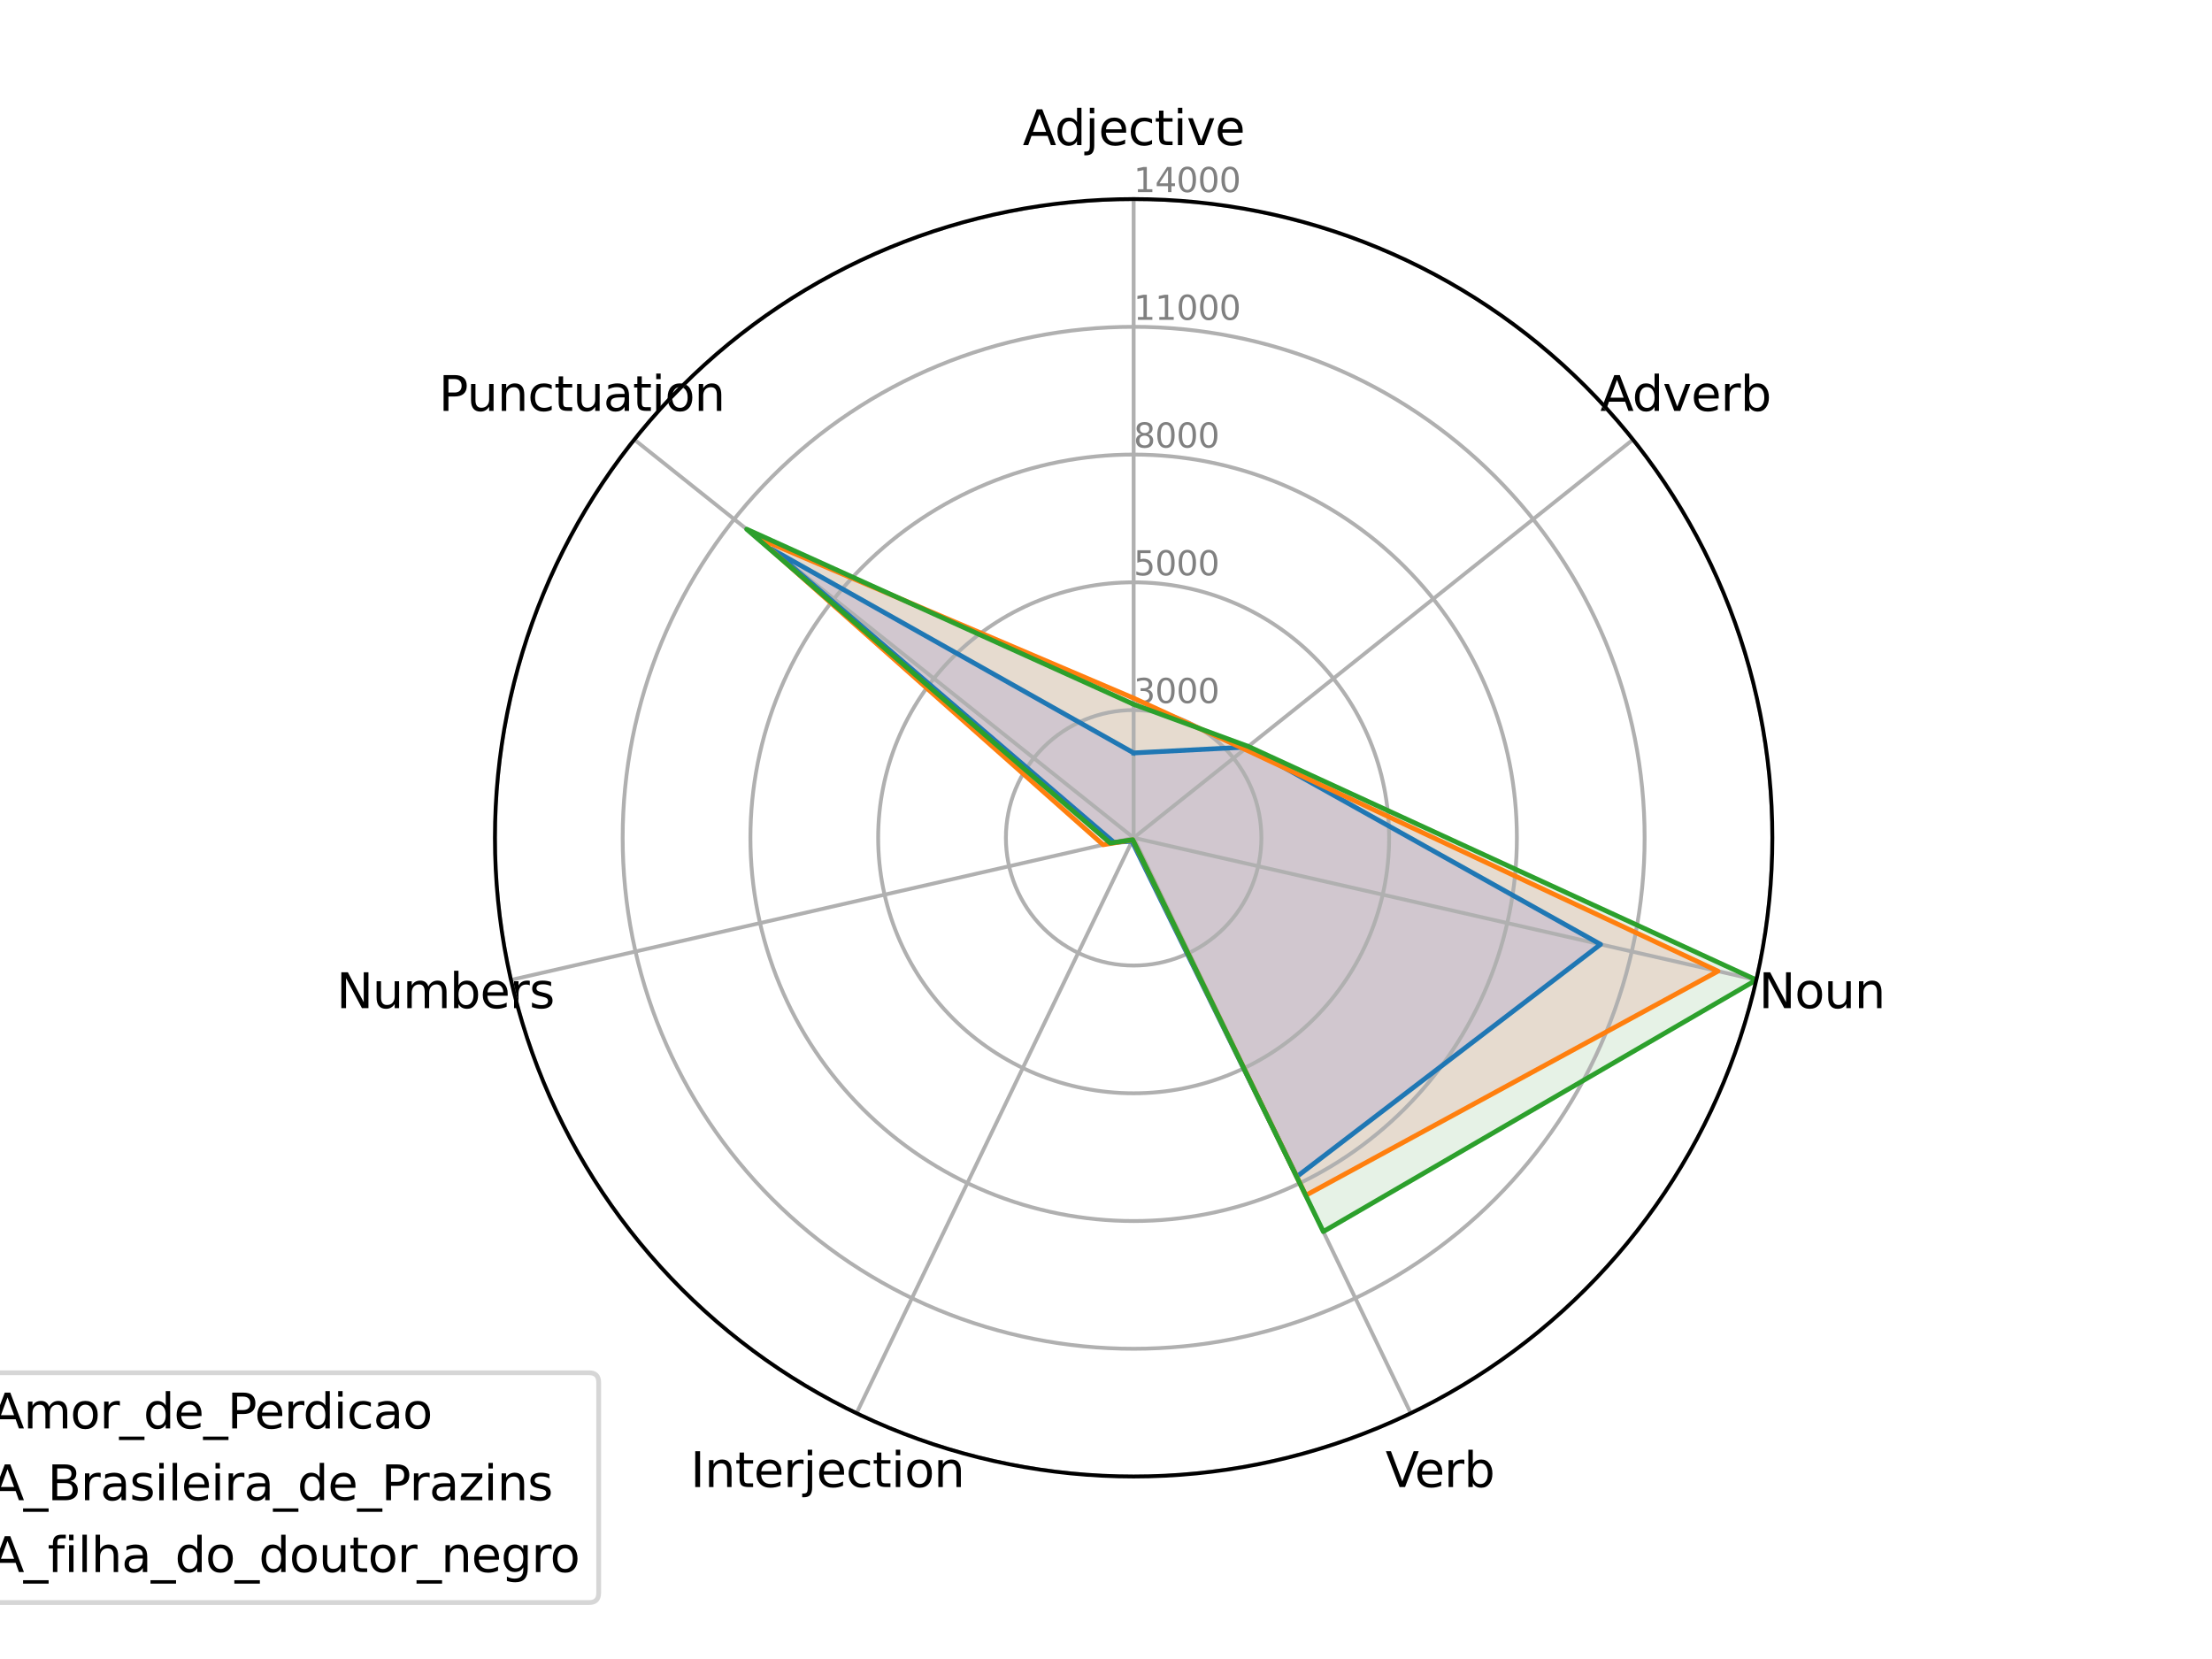<?xml version="1.0" encoding="utf-8" standalone="no"?>
<!DOCTYPE svg PUBLIC "-//W3C//DTD SVG 1.1//EN"
  "http://www.w3.org/Graphics/SVG/1.1/DTD/svg11.dtd">
<svg xmlns:xlink="http://www.w3.org/1999/xlink" width="460.8pt" height="345.6pt" viewBox="0 0 460.8 345.6" xmlns="http://www.w3.org/2000/svg" version="1.1">
 <defs>
  <style type="text/css">*{stroke-linejoin: round; stroke-linecap: butt}</style>
 </defs>
 <g id="figure_1">
  <g id="patch_1">
   <path d="M 0 345.6 
L 460.8 345.6 
L 460.8 0 
L 0 0 
z
" style="fill: #ffffff"/>
  </g>
  <g id="axes_1">
   <g id="patch_2">
    <path d="M 369.216 174.528 
C 369.216 157.055 365.774 139.752 359.088 123.61 
C 352.401 107.467 342.6 92.798 330.245 80.443 
C 317.89 68.088 303.221 58.287 287.078 51.6 
C 270.936 44.914 253.633 41.472 236.16 41.472 
C 218.687 41.472 201.384 44.914 185.242 51.6 
C 169.099 58.287 154.43 68.088 142.075 80.443 
C 129.72 92.798 119.919 107.467 113.232 123.61 
C 106.546 139.752 103.104 157.055 103.104 174.528 
C 103.104 192.001 106.546 209.304 113.232 225.446 
C 119.919 241.589 129.72 256.258 142.075 268.613 
C 154.43 280.968 169.099 290.769 185.242 297.456 
C 201.384 304.142 218.687 307.584 236.16 307.584 
C 253.633 307.584 270.936 304.142 287.078 297.456 
C 303.221 290.769 317.89 280.968 330.245 268.613 
C 342.6 256.258 352.401 241.589 359.088 225.446 
C 365.774 209.304 369.216 192.001 369.216 174.528 
M 236.16 174.528 
C 236.16 174.528 236.16 174.528 236.16 174.528 
C 236.16 174.528 236.16 174.528 236.16 174.528 
C 236.16 174.528 236.16 174.528 236.16 174.528 
C 236.16 174.528 236.16 174.528 236.16 174.528 
C 236.16 174.528 236.16 174.528 236.16 174.528 
C 236.16 174.528 236.16 174.528 236.16 174.528 
C 236.16 174.528 236.16 174.528 236.16 174.528 
C 236.16 174.528 236.16 174.528 236.16 174.528 
C 236.16 174.528 236.16 174.528 236.16 174.528 
C 236.16 174.528 236.16 174.528 236.16 174.528 
C 236.16 174.528 236.16 174.528 236.16 174.528 
C 236.16 174.528 236.16 174.528 236.16 174.528 
C 236.16 174.528 236.16 174.528 236.16 174.528 
C 236.16 174.528 236.16 174.528 236.16 174.528 
C 236.16 174.528 236.16 174.528 236.16 174.528 
C 236.16 174.528 236.16 174.528 236.16 174.528 
M 369.216 174.528 
z
" style="fill: #ffffff"/>
   </g>
   <g id="patch_3">
    <path d="M 236.16 156.849 
L 259.871 155.619 
L 333.422 196.727 
L 270.152 245.113 
L 235.811 175.253 
L 232.04 175.468 
L 160.769 114.406 
z
" clip-path="url(#pc5dff34753)" style="fill: #0000ff; opacity: 0.1"/>
   </g>
   <g id="patch_4">
    <path d="M 236.16 145.441 
L 259.295 156.079 
L 357.886 202.311 
L 272.027 249.007 
L 235.954 174.956 
L 229.801 175.979 
L 157.806 112.043 
z
" clip-path="url(#pc5dff34753)" style="fill: #ff0000; opacity: 0.1"/>
   </g>
   <g id="patch_5">
    <path d="M 236.16 146.721 
L 260.03 155.492 
L 365.88 204.136 
L 275.665 256.561 
L 235.967 174.93 
L 231.294 175.639 
L 155.548 110.242 
z
" clip-path="url(#pc5dff34753)" style="fill: #008000; opacity: 0.1"/>
   </g>
   <g id="matplotlib.axis_1">
    <g id="xtick_1">
     <g id="line2d_1">
      <path d="M 236.16 174.528 
L 236.16 41.472 
" clip-path="url(#pc5dff34753)" style="fill: none; stroke: #b0b0b0; stroke-width: 0.8; stroke-linecap: square"/>
     </g>
     <g id="text_1">
      <!-- Adjective -->
      <g transform="translate(213.053 30.231) scale(0.1 -0.1)">
       <defs>
        <path id="DejaVuSans-41" d="M 2188 4044 
L 1331 1722 
L 3047 1722 
L 2188 4044 
z
M 1831 4666 
L 2547 4666 
L 4325 0 
L 3669 0 
L 3244 1197 
L 1141 1197 
L 716 0 
L 50 0 
L 1831 4666 
z
" transform="scale(0.016)"/>
        <path id="DejaVuSans-64" d="M 2906 2969 
L 2906 4863 
L 3481 4863 
L 3481 0 
L 2906 0 
L 2906 525 
Q 2725 213 2448 61 
Q 2172 -91 1784 -91 
Q 1150 -91 751 415 
Q 353 922 353 1747 
Q 353 2572 751 3078 
Q 1150 3584 1784 3584 
Q 2172 3584 2448 3432 
Q 2725 3281 2906 2969 
z
M 947 1747 
Q 947 1113 1208 752 
Q 1469 391 1925 391 
Q 2381 391 2643 752 
Q 2906 1113 2906 1747 
Q 2906 2381 2643 2742 
Q 2381 3103 1925 3103 
Q 1469 3103 1208 2742 
Q 947 2381 947 1747 
z
" transform="scale(0.016)"/>
        <path id="DejaVuSans-6a" d="M 603 3500 
L 1178 3500 
L 1178 -63 
Q 1178 -731 923 -1031 
Q 669 -1331 103 -1331 
L -116 -1331 
L -116 -844 
L 38 -844 
Q 366 -844 484 -692 
Q 603 -541 603 -63 
L 603 3500 
z
M 603 4863 
L 1178 4863 
L 1178 4134 
L 603 4134 
L 603 4863 
z
" transform="scale(0.016)"/>
        <path id="DejaVuSans-65" d="M 3597 1894 
L 3597 1613 
L 953 1613 
Q 991 1019 1311 708 
Q 1631 397 2203 397 
Q 2534 397 2845 478 
Q 3156 559 3463 722 
L 3463 178 
Q 3153 47 2828 -22 
Q 2503 -91 2169 -91 
Q 1331 -91 842 396 
Q 353 884 353 1716 
Q 353 2575 817 3079 
Q 1281 3584 2069 3584 
Q 2775 3584 3186 3129 
Q 3597 2675 3597 1894 
z
M 3022 2063 
Q 3016 2534 2758 2815 
Q 2500 3097 2075 3097 
Q 1594 3097 1305 2825 
Q 1016 2553 972 2059 
L 3022 2063 
z
" transform="scale(0.016)"/>
        <path id="DejaVuSans-63" d="M 3122 3366 
L 3122 2828 
Q 2878 2963 2633 3030 
Q 2388 3097 2138 3097 
Q 1578 3097 1268 2742 
Q 959 2388 959 1747 
Q 959 1106 1268 751 
Q 1578 397 2138 397 
Q 2388 397 2633 464 
Q 2878 531 3122 666 
L 3122 134 
Q 2881 22 2623 -34 
Q 2366 -91 2075 -91 
Q 1284 -91 818 406 
Q 353 903 353 1747 
Q 353 2603 823 3093 
Q 1294 3584 2113 3584 
Q 2378 3584 2631 3529 
Q 2884 3475 3122 3366 
z
" transform="scale(0.016)"/>
        <path id="DejaVuSans-74" d="M 1172 4494 
L 1172 3500 
L 2356 3500 
L 2356 3053 
L 1172 3053 
L 1172 1153 
Q 1172 725 1289 603 
Q 1406 481 1766 481 
L 2356 481 
L 2356 0 
L 1766 0 
Q 1100 0 847 248 
Q 594 497 594 1153 
L 594 3053 
L 172 3053 
L 172 3500 
L 594 3500 
L 594 4494 
L 1172 4494 
z
" transform="scale(0.016)"/>
        <path id="DejaVuSans-69" d="M 603 3500 
L 1178 3500 
L 1178 0 
L 603 0 
L 603 3500 
z
M 603 4863 
L 1178 4863 
L 1178 4134 
L 603 4134 
L 603 4863 
z
" transform="scale(0.016)"/>
        <path id="DejaVuSans-76" d="M 191 3500 
L 800 3500 
L 1894 563 
L 2988 3500 
L 3597 3500 
L 2284 0 
L 1503 0 
L 191 3500 
z
" transform="scale(0.016)"/>
       </defs>
       <use xlink:href="#DejaVuSans-41"/>
       <use xlink:href="#DejaVuSans-64" x="66.658"/>
       <use xlink:href="#DejaVuSans-6a" x="130.135"/>
       <use xlink:href="#DejaVuSans-65" x="157.918"/>
       <use xlink:href="#DejaVuSans-63" x="219.441"/>
       <use xlink:href="#DejaVuSans-74" x="274.422"/>
       <use xlink:href="#DejaVuSans-69" x="313.631"/>
       <use xlink:href="#DejaVuSans-76" x="341.414"/>
       <use xlink:href="#DejaVuSans-65" x="400.594"/>
      </g>
     </g>
    </g>
    <g id="xtick_2">
     <g id="line2d_2">
      <path d="M 236.16 174.528 
L 340.187 91.569 
" clip-path="url(#pc5dff34753)" style="fill: none; stroke: #b0b0b0; stroke-width: 0.8; stroke-linecap: square"/>
     </g>
     <g id="text_2">
      <!-- Adverb -->
      <g transform="translate(333.36 85.599) scale(0.1 -0.1)">
       <defs>
        <path id="DejaVuSans-72" d="M 2631 2963 
Q 2534 3019 2420 3045 
Q 2306 3072 2169 3072 
Q 1681 3072 1420 2755 
Q 1159 2438 1159 1844 
L 1159 0 
L 581 0 
L 581 3500 
L 1159 3500 
L 1159 2956 
Q 1341 3275 1631 3429 
Q 1922 3584 2338 3584 
Q 2397 3584 2469 3576 
Q 2541 3569 2628 3553 
L 2631 2963 
z
" transform="scale(0.016)"/>
        <path id="DejaVuSans-62" d="M 3116 1747 
Q 3116 2381 2855 2742 
Q 2594 3103 2138 3103 
Q 1681 3103 1420 2742 
Q 1159 2381 1159 1747 
Q 1159 1113 1420 752 
Q 1681 391 2138 391 
Q 2594 391 2855 752 
Q 3116 1113 3116 1747 
z
M 1159 2969 
Q 1341 3281 1617 3432 
Q 1894 3584 2278 3584 
Q 2916 3584 3314 3078 
Q 3713 2572 3713 1747 
Q 3713 922 3314 415 
Q 2916 -91 2278 -91 
Q 1894 -91 1617 61 
Q 1341 213 1159 525 
L 1159 0 
L 581 0 
L 581 4863 
L 1159 4863 
L 1159 2969 
z
" transform="scale(0.016)"/>
       </defs>
       <use xlink:href="#DejaVuSans-41"/>
       <use xlink:href="#DejaVuSans-64" x="66.658"/>
       <use xlink:href="#DejaVuSans-76" x="130.135"/>
       <use xlink:href="#DejaVuSans-65" x="189.314"/>
       <use xlink:href="#DejaVuSans-72" x="250.838"/>
       <use xlink:href="#DejaVuSans-62" x="291.951"/>
      </g>
     </g>
    </g>
    <g id="xtick_3">
     <g id="line2d_3">
      <path d="M 236.16 174.528 
L 365.88 204.136 
" clip-path="url(#pc5dff34753)" style="fill: none; stroke: #b0b0b0; stroke-width: 0.8; stroke-linecap: square"/>
     </g>
     <g id="text_3">
      <!-- Noun -->
      <g transform="translate(366.391 210.01) scale(0.1 -0.1)">
       <defs>
        <path id="DejaVuSans-4e" d="M 628 4666 
L 1478 4666 
L 3547 763 
L 3547 4666 
L 4159 4666 
L 4159 0 
L 3309 0 
L 1241 3903 
L 1241 0 
L 628 0 
L 628 4666 
z
" transform="scale(0.016)"/>
        <path id="DejaVuSans-6f" d="M 1959 3097 
Q 1497 3097 1228 2736 
Q 959 2375 959 1747 
Q 959 1119 1226 758 
Q 1494 397 1959 397 
Q 2419 397 2687 759 
Q 2956 1122 2956 1747 
Q 2956 2369 2687 2733 
Q 2419 3097 1959 3097 
z
M 1959 3584 
Q 2709 3584 3137 3096 
Q 3566 2609 3566 1747 
Q 3566 888 3137 398 
Q 2709 -91 1959 -91 
Q 1206 -91 779 398 
Q 353 888 353 1747 
Q 353 2609 779 3096 
Q 1206 3584 1959 3584 
z
" transform="scale(0.016)"/>
        <path id="DejaVuSans-75" d="M 544 1381 
L 544 3500 
L 1119 3500 
L 1119 1403 
Q 1119 906 1312 657 
Q 1506 409 1894 409 
Q 2359 409 2629 706 
Q 2900 1003 2900 1516 
L 2900 3500 
L 3475 3500 
L 3475 0 
L 2900 0 
L 2900 538 
Q 2691 219 2414 64 
Q 2138 -91 1772 -91 
Q 1169 -91 856 284 
Q 544 659 544 1381 
z
M 1991 3584 
L 1991 3584 
z
" transform="scale(0.016)"/>
        <path id="DejaVuSans-6e" d="M 3513 2113 
L 3513 0 
L 2938 0 
L 2938 2094 
Q 2938 2591 2744 2837 
Q 2550 3084 2163 3084 
Q 1697 3084 1428 2787 
Q 1159 2491 1159 1978 
L 1159 0 
L 581 0 
L 581 3500 
L 1159 3500 
L 1159 2956 
Q 1366 3272 1645 3428 
Q 1925 3584 2291 3584 
Q 2894 3584 3203 3211 
Q 3513 2838 3513 2113 
z
" transform="scale(0.016)"/>
       </defs>
       <use xlink:href="#DejaVuSans-4e"/>
       <use xlink:href="#DejaVuSans-6f" x="74.805"/>
       <use xlink:href="#DejaVuSans-75" x="135.986"/>
       <use xlink:href="#DejaVuSans-6e" x="199.365"/>
      </g>
     </g>
    </g>
    <g id="xtick_4">
     <g id="line2d_4">
      <path d="M 236.16 174.528 
L 293.891 294.407 
" clip-path="url(#pc5dff34753)" style="fill: none; stroke: #b0b0b0; stroke-width: 0.8; stroke-linecap: square"/>
     </g>
     <g id="text_4">
      <!-- Verb -->
      <g transform="translate(288.626 309.78) scale(0.1 -0.1)">
       <defs>
        <path id="DejaVuSans-56" d="M 1831 0 
L 50 4666 
L 709 4666 
L 2188 738 
L 3669 4666 
L 4325 4666 
L 2547 0 
L 1831 0 
z
" transform="scale(0.016)"/>
       </defs>
       <use xlink:href="#DejaVuSans-56"/>
       <use xlink:href="#DejaVuSans-65" x="60.658"/>
       <use xlink:href="#DejaVuSans-72" x="122.182"/>
       <use xlink:href="#DejaVuSans-62" x="163.295"/>
      </g>
     </g>
    </g>
    <g id="xtick_5">
     <g id="line2d_5">
      <path d="M 236.16 174.528 
L 178.429 294.407 
" clip-path="url(#pc5dff34753)" style="fill: none; stroke: #b0b0b0; stroke-width: 0.8; stroke-linecap: square"/>
     </g>
     <g id="text_5">
      <!-- Interjection -->
      <g transform="translate(143.827 309.78) scale(0.1 -0.1)">
       <defs>
        <path id="DejaVuSans-49" d="M 628 4666 
L 1259 4666 
L 1259 0 
L 628 0 
L 628 4666 
z
" transform="scale(0.016)"/>
       </defs>
       <use xlink:href="#DejaVuSans-49"/>
       <use xlink:href="#DejaVuSans-6e" x="29.492"/>
       <use xlink:href="#DejaVuSans-74" x="92.871"/>
       <use xlink:href="#DejaVuSans-65" x="132.08"/>
       <use xlink:href="#DejaVuSans-72" x="193.604"/>
       <use xlink:href="#DejaVuSans-6a" x="234.717"/>
       <use xlink:href="#DejaVuSans-65" x="262.5"/>
       <use xlink:href="#DejaVuSans-63" x="324.023"/>
       <use xlink:href="#DejaVuSans-74" x="379.004"/>
       <use xlink:href="#DejaVuSans-69" x="418.213"/>
       <use xlink:href="#DejaVuSans-6f" x="445.996"/>
       <use xlink:href="#DejaVuSans-6e" x="507.178"/>
      </g>
     </g>
    </g>
    <g id="xtick_6">
     <g id="line2d_6">
      <path d="M 236.16 174.528 
L 106.44 204.136 
" clip-path="url(#pc5dff34753)" style="fill: none; stroke: #b0b0b0; stroke-width: 0.8; stroke-linecap: square"/>
     </g>
     <g id="text_6">
      <!-- Numbers -->
      <g transform="translate(70.1 210.01) scale(0.1 -0.1)">
       <defs>
        <path id="DejaVuSans-6d" d="M 3328 2828 
Q 3544 3216 3844 3400 
Q 4144 3584 4550 3584 
Q 5097 3584 5394 3201 
Q 5691 2819 5691 2113 
L 5691 0 
L 5113 0 
L 5113 2094 
Q 5113 2597 4934 2840 
Q 4756 3084 4391 3084 
Q 3944 3084 3684 2787 
Q 3425 2491 3425 1978 
L 3425 0 
L 2847 0 
L 2847 2094 
Q 2847 2600 2669 2842 
Q 2491 3084 2119 3084 
Q 1678 3084 1418 2786 
Q 1159 2488 1159 1978 
L 1159 0 
L 581 0 
L 581 3500 
L 1159 3500 
L 1159 2956 
Q 1356 3278 1631 3431 
Q 1906 3584 2284 3584 
Q 2666 3584 2933 3390 
Q 3200 3197 3328 2828 
z
" transform="scale(0.016)"/>
        <path id="DejaVuSans-73" d="M 2834 3397 
L 2834 2853 
Q 2591 2978 2328 3040 
Q 2066 3103 1784 3103 
Q 1356 3103 1142 2972 
Q 928 2841 928 2578 
Q 928 2378 1081 2264 
Q 1234 2150 1697 2047 
L 1894 2003 
Q 2506 1872 2764 1633 
Q 3022 1394 3022 966 
Q 3022 478 2636 193 
Q 2250 -91 1575 -91 
Q 1294 -91 989 -36 
Q 684 19 347 128 
L 347 722 
Q 666 556 975 473 
Q 1284 391 1588 391 
Q 1994 391 2212 530 
Q 2431 669 2431 922 
Q 2431 1156 2273 1281 
Q 2116 1406 1581 1522 
L 1381 1569 
Q 847 1681 609 1914 
Q 372 2147 372 2553 
Q 372 3047 722 3315 
Q 1072 3584 1716 3584 
Q 2034 3584 2315 3537 
Q 2597 3491 2834 3397 
z
" transform="scale(0.016)"/>
       </defs>
       <use xlink:href="#DejaVuSans-4e"/>
       <use xlink:href="#DejaVuSans-75" x="74.805"/>
       <use xlink:href="#DejaVuSans-6d" x="138.184"/>
       <use xlink:href="#DejaVuSans-62" x="235.596"/>
       <use xlink:href="#DejaVuSans-65" x="299.072"/>
       <use xlink:href="#DejaVuSans-72" x="360.596"/>
       <use xlink:href="#DejaVuSans-73" x="401.709"/>
      </g>
     </g>
    </g>
    <g id="xtick_7">
     <g id="line2d_7">
      <path d="M 236.16 174.528 
L 132.133 91.569 
" clip-path="url(#pc5dff34753)" style="fill: none; stroke: #b0b0b0; stroke-width: 0.8; stroke-linecap: square"/>
     </g>
     <g id="text_7">
      <!-- Punctuation -->
      <g transform="translate(91.403 85.599) scale(0.1 -0.1)">
       <defs>
        <path id="DejaVuSans-50" d="M 1259 4147 
L 1259 2394 
L 2053 2394 
Q 2494 2394 2734 2622 
Q 2975 2850 2975 3272 
Q 2975 3691 2734 3919 
Q 2494 4147 2053 4147 
L 1259 4147 
z
M 628 4666 
L 2053 4666 
Q 2838 4666 3239 4311 
Q 3641 3956 3641 3272 
Q 3641 2581 3239 2228 
Q 2838 1875 2053 1875 
L 1259 1875 
L 1259 0 
L 628 0 
L 628 4666 
z
" transform="scale(0.016)"/>
        <path id="DejaVuSans-61" d="M 2194 1759 
Q 1497 1759 1228 1600 
Q 959 1441 959 1056 
Q 959 750 1161 570 
Q 1363 391 1709 391 
Q 2188 391 2477 730 
Q 2766 1069 2766 1631 
L 2766 1759 
L 2194 1759 
z
M 3341 1997 
L 3341 0 
L 2766 0 
L 2766 531 
Q 2569 213 2275 61 
Q 1981 -91 1556 -91 
Q 1019 -91 701 211 
Q 384 513 384 1019 
Q 384 1609 779 1909 
Q 1175 2209 1959 2209 
L 2766 2209 
L 2766 2266 
Q 2766 2663 2505 2880 
Q 2244 3097 1772 3097 
Q 1472 3097 1187 3025 
Q 903 2953 641 2809 
L 641 3341 
Q 956 3463 1253 3523 
Q 1550 3584 1831 3584 
Q 2591 3584 2966 3190 
Q 3341 2797 3341 1997 
z
" transform="scale(0.016)"/>
       </defs>
       <use xlink:href="#DejaVuSans-50"/>
       <use xlink:href="#DejaVuSans-75" x="58.553"/>
       <use xlink:href="#DejaVuSans-6e" x="121.932"/>
       <use xlink:href="#DejaVuSans-63" x="185.311"/>
       <use xlink:href="#DejaVuSans-74" x="240.291"/>
       <use xlink:href="#DejaVuSans-75" x="279.5"/>
       <use xlink:href="#DejaVuSans-61" x="342.879"/>
       <use xlink:href="#DejaVuSans-74" x="404.158"/>
       <use xlink:href="#DejaVuSans-69" x="443.367"/>
       <use xlink:href="#DejaVuSans-6f" x="471.15"/>
       <use xlink:href="#DejaVuSans-6e" x="532.332"/>
      </g>
     </g>
    </g>
   </g>
   <g id="matplotlib.axis_2">
    <g id="ytick_1">
     <g id="line2d_8">
      <path d="M 236.16 147.917 
C 239.655 147.917 243.115 148.605 246.344 149.942 
C 249.572 151.28 252.506 153.24 254.977 155.711 
C 257.448 158.182 259.408 161.116 260.746 164.344 
C 262.083 167.573 262.771 171.033 262.771 174.528 
C 262.771 178.023 262.083 181.483 260.746 184.712 
C 259.408 187.94 257.448 190.874 254.977 193.345 
C 252.506 195.816 249.572 197.776 246.344 199.114 
C 243.115 200.451 239.655 201.139 236.16 201.139 
C 232.665 201.139 229.205 200.451 225.976 199.114 
C 222.748 197.776 219.814 195.816 217.343 193.345 
C 214.872 190.874 212.912 187.94 211.574 184.712 
C 210.237 181.483 209.549 178.023 209.549 174.528 
C 209.549 171.033 210.237 167.573 211.574 164.344 
C 212.912 161.116 214.872 158.182 217.343 155.711 
C 219.814 153.24 222.748 151.28 225.976 149.942 
C 229.205 148.605 232.665 147.917 236.16 147.917 
" clip-path="url(#pc5dff34753)" style="fill: none; stroke: #b0b0b0; stroke-width: 0.8; stroke-linecap: square"/>
     </g>
     <g id="text_8">
      <!-- 3000 -->
      <g style="fill: #808080" transform="translate(236.16 146.461) scale(0.07 -0.07)">
       <defs>
        <path id="DejaVuSans-33" d="M 2597 2516 
Q 3050 2419 3304 2112 
Q 3559 1806 3559 1356 
Q 3559 666 3084 287 
Q 2609 -91 1734 -91 
Q 1441 -91 1130 -33 
Q 819 25 488 141 
L 488 750 
Q 750 597 1062 519 
Q 1375 441 1716 441 
Q 2309 441 2620 675 
Q 2931 909 2931 1356 
Q 2931 1769 2642 2001 
Q 2353 2234 1838 2234 
L 1294 2234 
L 1294 2753 
L 1863 2753 
Q 2328 2753 2575 2939 
Q 2822 3125 2822 3475 
Q 2822 3834 2567 4026 
Q 2313 4219 1838 4219 
Q 1578 4219 1281 4162 
Q 984 4106 628 3988 
L 628 4550 
Q 988 4650 1302 4700 
Q 1616 4750 1894 4750 
Q 2613 4750 3031 4423 
Q 3450 4097 3450 3541 
Q 3450 3153 3228 2886 
Q 3006 2619 2597 2516 
z
" transform="scale(0.016)"/>
        <path id="DejaVuSans-30" d="M 2034 4250 
Q 1547 4250 1301 3770 
Q 1056 3291 1056 2328 
Q 1056 1369 1301 889 
Q 1547 409 2034 409 
Q 2525 409 2770 889 
Q 3016 1369 3016 2328 
Q 3016 3291 2770 3770 
Q 2525 4250 2034 4250 
z
M 2034 4750 
Q 2819 4750 3233 4129 
Q 3647 3509 3647 2328 
Q 3647 1150 3233 529 
Q 2819 -91 2034 -91 
Q 1250 -91 836 529 
Q 422 1150 422 2328 
Q 422 3509 836 4129 
Q 1250 4750 2034 4750 
z
" transform="scale(0.016)"/>
       </defs>
       <use xlink:href="#DejaVuSans-33"/>
       <use xlink:href="#DejaVuSans-30" x="63.623"/>
       <use xlink:href="#DejaVuSans-30" x="127.246"/>
       <use xlink:href="#DejaVuSans-30" x="190.869"/>
      </g>
     </g>
    </g>
    <g id="ytick_2">
     <g id="line2d_9">
      <path d="M 236.16 121.306 
C 243.149 121.306 250.07 122.682 256.527 125.357 
C 262.984 128.032 268.852 131.952 273.794 136.894 
C 278.736 141.836 282.656 147.704 285.331 154.161 
C 288.006 160.618 289.382 167.539 289.382 174.528 
C 289.382 181.517 288.006 188.438 285.331 194.895 
C 282.656 201.352 278.736 207.22 273.794 212.162 
C 268.852 217.104 262.984 221.024 256.527 223.699 
C 250.07 226.374 243.149 227.75 236.16 227.75 
C 229.171 227.75 222.25 226.374 215.793 223.699 
C 209.336 221.024 203.468 217.104 198.526 212.162 
C 193.584 207.22 189.664 201.352 186.989 194.895 
C 184.314 188.438 182.938 181.517 182.938 174.528 
C 182.938 167.539 184.314 160.618 186.989 154.161 
C 189.664 147.704 193.584 141.836 198.526 136.894 
C 203.468 131.952 209.336 128.032 215.793 125.357 
C 222.25 122.682 229.171 121.306 236.16 121.306 
" clip-path="url(#pc5dff34753)" style="fill: none; stroke: #b0b0b0; stroke-width: 0.8; stroke-linecap: square"/>
     </g>
     <g id="text_9">
      <!-- 5000 -->
      <g style="fill: #808080" transform="translate(236.16 119.85) scale(0.07 -0.07)">
       <defs>
        <path id="DejaVuSans-35" d="M 691 4666 
L 3169 4666 
L 3169 4134 
L 1269 4134 
L 1269 2991 
Q 1406 3038 1543 3061 
Q 1681 3084 1819 3084 
Q 2600 3084 3056 2656 
Q 3513 2228 3513 1497 
Q 3513 744 3044 326 
Q 2575 -91 1722 -91 
Q 1428 -91 1123 -41 
Q 819 9 494 109 
L 494 744 
Q 775 591 1075 516 
Q 1375 441 1709 441 
Q 2250 441 2565 725 
Q 2881 1009 2881 1497 
Q 2881 1984 2565 2268 
Q 2250 2553 1709 2553 
Q 1456 2553 1204 2497 
Q 953 2441 691 2322 
L 691 4666 
z
" transform="scale(0.016)"/>
       </defs>
       <use xlink:href="#DejaVuSans-35"/>
       <use xlink:href="#DejaVuSans-30" x="63.623"/>
       <use xlink:href="#DejaVuSans-30" x="127.246"/>
       <use xlink:href="#DejaVuSans-30" x="190.869"/>
      </g>
     </g>
    </g>
    <g id="ytick_3">
     <g id="line2d_10">
      <path d="M 236.16 94.694 
C 246.644 94.694 257.025 96.759 266.711 100.771 
C 276.397 104.783 285.198 110.664 292.611 118.077 
C 300.024 125.49 305.905 134.291 309.917 143.977 
C 313.929 153.663 315.994 164.044 315.994 174.528 
C 315.994 185.012 313.929 195.393 309.917 205.079 
C 305.905 214.765 300.024 223.566 292.611 230.979 
C 285.198 238.392 276.397 244.273 266.711 248.285 
C 257.025 252.297 246.644 254.362 236.16 254.362 
C 225.676 254.362 215.295 252.297 205.609 248.285 
C 195.923 244.273 187.122 238.392 179.709 230.979 
C 172.296 223.566 166.415 214.765 162.403 205.079 
C 158.391 195.393 156.326 185.012 156.326 174.528 
C 156.326 164.044 158.391 153.663 162.403 143.977 
C 166.415 134.291 172.296 125.49 179.709 118.077 
C 187.122 110.664 195.923 104.783 205.609 100.771 
C 215.295 96.759 225.676 94.694 236.16 94.694 
" clip-path="url(#pc5dff34753)" style="fill: none; stroke: #b0b0b0; stroke-width: 0.8; stroke-linecap: square"/>
     </g>
     <g id="text_10">
      <!-- 8000 -->
      <g style="fill: #808080" transform="translate(236.16 93.239) scale(0.07 -0.07)">
       <defs>
        <path id="DejaVuSans-38" d="M 2034 2216 
Q 1584 2216 1326 1975 
Q 1069 1734 1069 1313 
Q 1069 891 1326 650 
Q 1584 409 2034 409 
Q 2484 409 2743 651 
Q 3003 894 3003 1313 
Q 3003 1734 2745 1975 
Q 2488 2216 2034 2216 
z
M 1403 2484 
Q 997 2584 770 2862 
Q 544 3141 544 3541 
Q 544 4100 942 4425 
Q 1341 4750 2034 4750 
Q 2731 4750 3128 4425 
Q 3525 4100 3525 3541 
Q 3525 3141 3298 2862 
Q 3072 2584 2669 2484 
Q 3125 2378 3379 2068 
Q 3634 1759 3634 1313 
Q 3634 634 3220 271 
Q 2806 -91 2034 -91 
Q 1263 -91 848 271 
Q 434 634 434 1313 
Q 434 1759 690 2068 
Q 947 2378 1403 2484 
z
M 1172 3481 
Q 1172 3119 1398 2916 
Q 1625 2713 2034 2713 
Q 2441 2713 2670 2916 
Q 2900 3119 2900 3481 
Q 2900 3844 2670 4047 
Q 2441 4250 2034 4250 
Q 1625 4250 1398 4047 
Q 1172 3844 1172 3481 
z
" transform="scale(0.016)"/>
       </defs>
       <use xlink:href="#DejaVuSans-38"/>
       <use xlink:href="#DejaVuSans-30" x="63.623"/>
       <use xlink:href="#DejaVuSans-30" x="127.246"/>
       <use xlink:href="#DejaVuSans-30" x="190.869"/>
      </g>
     </g>
    </g>
    <g id="ytick_4">
     <g id="line2d_11">
      <path d="M 236.16 68.083 
C 250.138 68.083 263.98 70.837 276.895 76.186 
C 289.809 81.535 301.544 89.376 311.428 99.26 
C 321.312 109.144 329.153 120.879 334.502 133.793 
C 339.851 146.708 342.605 160.55 342.605 174.528 
C 342.605 188.506 339.851 202.348 334.502 215.263 
C 329.153 228.177 321.312 239.912 311.428 249.796 
C 301.544 259.68 289.809 267.521 276.895 272.87 
C 263.98 278.219 250.138 280.973 236.16 280.973 
C 222.182 280.973 208.34 278.219 195.425 272.87 
C 182.511 267.521 170.776 259.68 160.892 249.796 
C 151.008 239.912 143.167 228.177 137.818 215.263 
C 132.469 202.348 129.715 188.506 129.715 174.528 
C 129.715 160.55 132.469 146.708 137.818 133.793 
C 143.167 120.879 151.008 109.144 160.892 99.26 
C 170.776 89.376 182.511 81.535 195.425 76.186 
C 208.34 70.837 222.182 68.083 236.16 68.083 
" clip-path="url(#pc5dff34753)" style="fill: none; stroke: #b0b0b0; stroke-width: 0.8; stroke-linecap: square"/>
     </g>
     <g id="text_11">
      <!-- 11000 -->
      <g style="fill: #808080" transform="translate(236.16 66.627) scale(0.07 -0.07)">
       <defs>
        <path id="DejaVuSans-31" d="M 794 531 
L 1825 531 
L 1825 4091 
L 703 3866 
L 703 4441 
L 1819 4666 
L 2450 4666 
L 2450 531 
L 3481 531 
L 3481 0 
L 794 0 
L 794 531 
z
" transform="scale(0.016)"/>
       </defs>
       <use xlink:href="#DejaVuSans-31"/>
       <use xlink:href="#DejaVuSans-31" x="63.623"/>
       <use xlink:href="#DejaVuSans-30" x="127.246"/>
       <use xlink:href="#DejaVuSans-30" x="190.869"/>
       <use xlink:href="#DejaVuSans-30" x="254.492"/>
      </g>
     </g>
    </g>
    <g id="ytick_5">
     <g id="line2d_12">
      <path d="M 236.16 41.472 
C 253.633 41.472 270.936 44.914 287.078 51.6 
C 303.221 58.287 317.89 68.088 330.245 80.443 
C 342.6 92.798 352.401 107.467 359.088 123.61 
C 365.774 139.752 369.216 157.055 369.216 174.528 
C 369.216 192.001 365.774 209.304 359.088 225.446 
C 352.401 241.589 342.6 256.258 330.245 268.613 
C 317.89 280.968 303.221 290.769 287.078 297.456 
C 270.936 304.142 253.633 307.584 236.16 307.584 
C 218.687 307.584 201.384 304.142 185.242 297.456 
C 169.099 290.769 154.43 280.968 142.075 268.613 
C 129.72 256.258 119.919 241.589 113.232 225.446 
C 106.546 209.304 103.104 192.001 103.104 174.528 
C 103.104 157.055 106.546 139.752 113.232 123.61 
C 119.919 107.467 129.72 92.798 142.075 80.443 
C 154.43 68.088 169.099 58.287 185.242 51.6 
C 201.384 44.914 218.687 41.472 236.16 41.472 
" clip-path="url(#pc5dff34753)" style="fill: none; stroke: #b0b0b0; stroke-width: 0.8; stroke-linecap: square"/>
     </g>
     <g id="text_12">
      <!-- 14000 -->
      <g style="fill: #808080" transform="translate(236.16 40.016) scale(0.07 -0.07)">
       <defs>
        <path id="DejaVuSans-34" d="M 2419 4116 
L 825 1625 
L 2419 1625 
L 2419 4116 
z
M 2253 4666 
L 3047 4666 
L 3047 1625 
L 3713 1625 
L 3713 1100 
L 3047 1100 
L 3047 0 
L 2419 0 
L 2419 1100 
L 313 1100 
L 313 1709 
L 2253 4666 
z
" transform="scale(0.016)"/>
       </defs>
       <use xlink:href="#DejaVuSans-31"/>
       <use xlink:href="#DejaVuSans-34" x="63.623"/>
       <use xlink:href="#DejaVuSans-30" x="127.246"/>
       <use xlink:href="#DejaVuSans-30" x="190.869"/>
       <use xlink:href="#DejaVuSans-30" x="254.492"/>
      </g>
     </g>
    </g>
   </g>
   <g id="line2d_13">
    <path d="M 236.16 156.849 
L 259.871 155.619 
L 333.422 196.727 
L 270.152 245.113 
L 235.811 175.253 
L 232.04 175.468 
L 160.769 114.406 
L 236.16 156.849 
" clip-path="url(#pc5dff34753)" style="fill: none; stroke: #1f77b4; stroke-linecap: square"/>
   </g>
   <g id="line2d_14">
    <path d="M 236.16 145.441 
L 259.295 156.079 
L 357.886 202.311 
L 272.027 249.007 
L 235.954 174.956 
L 229.801 175.979 
L 157.806 112.043 
L 236.16 145.441 
" clip-path="url(#pc5dff34753)" style="fill: none; stroke: #ff7f0e; stroke-linecap: square"/>
   </g>
   <g id="line2d_15">
    <path d="M 236.16 146.721 
L 260.03 155.492 
L 365.88 204.136 
L 275.665 256.561 
L 235.967 174.93 
L 231.294 175.639 
L 155.548 110.242 
L 236.16 146.721 
" clip-path="url(#pc5dff34753)" style="fill: none; stroke: #2ca02c; stroke-linecap: square"/>
   </g>
   <g id="patch_6">
    <path d="M 236.16 41.472 
C 218.687 41.472 201.384 44.914 185.242 51.6 
C 169.099 58.287 154.43 68.088 142.075 80.443 
C 129.72 92.798 119.919 107.467 113.232 123.61 
C 106.546 139.752 103.104 157.055 103.104 174.528 
C 103.104 192.001 106.546 209.304 113.232 225.446 
C 119.919 241.589 129.72 256.258 142.075 268.613 
C 154.43 280.968 169.099 290.769 185.242 297.456 
C 201.384 304.142 218.687 307.584 236.16 307.584 
C 253.633 307.584 270.936 304.142 287.078 297.456 
C 303.221 290.769 317.89 280.968 330.245 268.613 
C 342.6 256.258 352.401 241.589 359.088 225.446 
C 365.774 209.304 369.216 192.001 369.216 174.528 
C 369.216 157.055 365.774 139.752 359.088 123.61 
C 352.401 107.467 342.6 92.798 330.245 80.443 
C 317.89 68.088 303.221 58.287 287.078 51.6 
C 270.936 44.914 253.633 41.472 236.16 41.472 
" style="fill: none; stroke: #000000; stroke-width: 0.8; stroke-linejoin: miter; stroke-linecap: square"/>
   </g>
   <g id="legend_1">
    <g id="patch_7">
     <path d="M -70.03 333.842 
L 122.715 333.842 
Q 124.715 333.842 124.715 331.842 
L 124.715 287.973 
Q 124.715 285.973 122.715 285.973 
L -70.03 285.973 
Q -72.03 285.973 -72.03 287.973 
L -72.03 331.842 
Q -72.03 333.842 -70.03 333.842 
z
" style="fill: #ffffff; opacity: 0.8; stroke: #cccccc; stroke-linejoin: miter"/>
    </g>
    <g id="line2d_16">
     <path style="fill: none; stroke: #1f77b4; stroke-linecap: square"/>
    </g>
    <g id="text_13">
     <!-- Camilo-Amor_de_Perdicao -->
     <g transform="translate(-40.03 297.571) scale(0.1 -0.1)">
      <defs>
       <path id="DejaVuSans-43" d="M 4122 4306 
L 4122 3641 
Q 3803 3938 3442 4084 
Q 3081 4231 2675 4231 
Q 1875 4231 1450 3742 
Q 1025 3253 1025 2328 
Q 1025 1406 1450 917 
Q 1875 428 2675 428 
Q 3081 428 3442 575 
Q 3803 722 4122 1019 
L 4122 359 
Q 3791 134 3420 21 
Q 3050 -91 2638 -91 
Q 1578 -91 968 557 
Q 359 1206 359 2328 
Q 359 3453 968 4101 
Q 1578 4750 2638 4750 
Q 3056 4750 3426 4639 
Q 3797 4528 4122 4306 
z
" transform="scale(0.016)"/>
       <path id="DejaVuSans-6c" d="M 603 4863 
L 1178 4863 
L 1178 0 
L 603 0 
L 603 4863 
z
" transform="scale(0.016)"/>
       <path id="DejaVuSans-2d" d="M 313 2009 
L 1997 2009 
L 1997 1497 
L 313 1497 
L 313 2009 
z
" transform="scale(0.016)"/>
       <path id="DejaVuSans-5f" d="M 3263 -1063 
L 3263 -1509 
L -63 -1509 
L -63 -1063 
L 3263 -1063 
z
" transform="scale(0.016)"/>
      </defs>
      <use xlink:href="#DejaVuSans-43"/>
      <use xlink:href="#DejaVuSans-61" x="69.824"/>
      <use xlink:href="#DejaVuSans-6d" x="131.104"/>
      <use xlink:href="#DejaVuSans-69" x="228.516"/>
      <use xlink:href="#DejaVuSans-6c" x="256.299"/>
      <use xlink:href="#DejaVuSans-6f" x="284.082"/>
      <use xlink:href="#DejaVuSans-2d" x="347.139"/>
      <use xlink:href="#DejaVuSans-41" x="380.973"/>
      <use xlink:href="#DejaVuSans-6d" x="449.381"/>
      <use xlink:href="#DejaVuSans-6f" x="546.793"/>
      <use xlink:href="#DejaVuSans-72" x="607.975"/>
      <use xlink:href="#DejaVuSans-5f" x="649.088"/>
      <use xlink:href="#DejaVuSans-64" x="699.088"/>
      <use xlink:href="#DejaVuSans-65" x="762.564"/>
      <use xlink:href="#DejaVuSans-5f" x="824.088"/>
      <use xlink:href="#DejaVuSans-50" x="874.088"/>
      <use xlink:href="#DejaVuSans-65" x="930.766"/>
      <use xlink:href="#DejaVuSans-72" x="992.289"/>
      <use xlink:href="#DejaVuSans-64" x="1031.652"/>
      <use xlink:href="#DejaVuSans-69" x="1095.129"/>
      <use xlink:href="#DejaVuSans-63" x="1122.912"/>
      <use xlink:href="#DejaVuSans-61" x="1177.893"/>
      <use xlink:href="#DejaVuSans-6f" x="1239.172"/>
     </g>
    </g>
    <g id="line2d_17">
     <path style="fill: none; stroke: #ff7f0e; stroke-linecap: square"/>
    </g>
    <g id="text_14">
     <!-- Camilo-A_Brasileira_de_Prazins -->
     <g transform="translate(-40.03 312.527) scale(0.1 -0.1)">
      <defs>
       <path id="DejaVuSans-42" d="M 1259 2228 
L 1259 519 
L 2272 519 
Q 2781 519 3026 730 
Q 3272 941 3272 1375 
Q 3272 1813 3026 2020 
Q 2781 2228 2272 2228 
L 1259 2228 
z
M 1259 4147 
L 1259 2741 
L 2194 2741 
Q 2656 2741 2882 2914 
Q 3109 3088 3109 3444 
Q 3109 3797 2882 3972 
Q 2656 4147 2194 4147 
L 1259 4147 
z
M 628 4666 
L 2241 4666 
Q 2963 4666 3353 4366 
Q 3744 4066 3744 3513 
Q 3744 3084 3544 2831 
Q 3344 2578 2956 2516 
Q 3422 2416 3680 2098 
Q 3938 1781 3938 1306 
Q 3938 681 3513 340 
Q 3088 0 2303 0 
L 628 0 
L 628 4666 
z
" transform="scale(0.016)"/>
       <path id="DejaVuSans-7a" d="M 353 3500 
L 3084 3500 
L 3084 2975 
L 922 459 
L 3084 459 
L 3084 0 
L 275 0 
L 275 525 
L 2438 3041 
L 353 3041 
L 353 3500 
z
" transform="scale(0.016)"/>
      </defs>
      <use xlink:href="#DejaVuSans-43"/>
      <use xlink:href="#DejaVuSans-61" x="69.824"/>
      <use xlink:href="#DejaVuSans-6d" x="131.104"/>
      <use xlink:href="#DejaVuSans-69" x="228.516"/>
      <use xlink:href="#DejaVuSans-6c" x="256.299"/>
      <use xlink:href="#DejaVuSans-6f" x="284.082"/>
      <use xlink:href="#DejaVuSans-2d" x="347.139"/>
      <use xlink:href="#DejaVuSans-41" x="380.973"/>
      <use xlink:href="#DejaVuSans-5f" x="449.381"/>
      <use xlink:href="#DejaVuSans-42" x="499.381"/>
      <use xlink:href="#DejaVuSans-72" x="567.984"/>
      <use xlink:href="#DejaVuSans-61" x="609.098"/>
      <use xlink:href="#DejaVuSans-73" x="670.377"/>
      <use xlink:href="#DejaVuSans-69" x="722.477"/>
      <use xlink:href="#DejaVuSans-6c" x="750.26"/>
      <use xlink:href="#DejaVuSans-65" x="778.043"/>
      <use xlink:href="#DejaVuSans-69" x="839.566"/>
      <use xlink:href="#DejaVuSans-72" x="867.35"/>
      <use xlink:href="#DejaVuSans-61" x="908.463"/>
      <use xlink:href="#DejaVuSans-5f" x="969.742"/>
      <use xlink:href="#DejaVuSans-64" x="1019.742"/>
      <use xlink:href="#DejaVuSans-65" x="1083.219"/>
      <use xlink:href="#DejaVuSans-5f" x="1144.742"/>
      <use xlink:href="#DejaVuSans-50" x="1194.742"/>
      <use xlink:href="#DejaVuSans-72" x="1253.295"/>
      <use xlink:href="#DejaVuSans-61" x="1294.408"/>
      <use xlink:href="#DejaVuSans-7a" x="1355.688"/>
      <use xlink:href="#DejaVuSans-69" x="1408.178"/>
      <use xlink:href="#DejaVuSans-6e" x="1435.961"/>
      <use xlink:href="#DejaVuSans-73" x="1499.34"/>
     </g>
    </g>
    <g id="line2d_18">
     <path style="fill: none; stroke: #2ca02c; stroke-linecap: square"/>
    </g>
    <g id="text_15">
     <!-- Camilo-A_filha_do_doutor_negro -->
     <g transform="translate(-40.03 327.484) scale(0.1 -0.1)">
      <defs>
       <path id="DejaVuSans-66" d="M 2375 4863 
L 2375 4384 
L 1825 4384 
Q 1516 4384 1395 4259 
Q 1275 4134 1275 3809 
L 1275 3500 
L 2222 3500 
L 2222 3053 
L 1275 3053 
L 1275 0 
L 697 0 
L 697 3053 
L 147 3053 
L 147 3500 
L 697 3500 
L 697 3744 
Q 697 4328 969 4595 
Q 1241 4863 1831 4863 
L 2375 4863 
z
" transform="scale(0.016)"/>
       <path id="DejaVuSans-68" d="M 3513 2113 
L 3513 0 
L 2938 0 
L 2938 2094 
Q 2938 2591 2744 2837 
Q 2550 3084 2163 3084 
Q 1697 3084 1428 2787 
Q 1159 2491 1159 1978 
L 1159 0 
L 581 0 
L 581 4863 
L 1159 4863 
L 1159 2956 
Q 1366 3272 1645 3428 
Q 1925 3584 2291 3584 
Q 2894 3584 3203 3211 
Q 3513 2838 3513 2113 
z
" transform="scale(0.016)"/>
       <path id="DejaVuSans-67" d="M 2906 1791 
Q 2906 2416 2648 2759 
Q 2391 3103 1925 3103 
Q 1463 3103 1205 2759 
Q 947 2416 947 1791 
Q 947 1169 1205 825 
Q 1463 481 1925 481 
Q 2391 481 2648 825 
Q 2906 1169 2906 1791 
z
M 3481 434 
Q 3481 -459 3084 -895 
Q 2688 -1331 1869 -1331 
Q 1566 -1331 1297 -1286 
Q 1028 -1241 775 -1147 
L 775 -588 
Q 1028 -725 1275 -790 
Q 1522 -856 1778 -856 
Q 2344 -856 2625 -561 
Q 2906 -266 2906 331 
L 2906 616 
Q 2728 306 2450 153 
Q 2172 0 1784 0 
Q 1141 0 747 490 
Q 353 981 353 1791 
Q 353 2603 747 3093 
Q 1141 3584 1784 3584 
Q 2172 3584 2450 3431 
Q 2728 3278 2906 2969 
L 2906 3500 
L 3481 3500 
L 3481 434 
z
" transform="scale(0.016)"/>
      </defs>
      <use xlink:href="#DejaVuSans-43"/>
      <use xlink:href="#DejaVuSans-61" x="69.824"/>
      <use xlink:href="#DejaVuSans-6d" x="131.104"/>
      <use xlink:href="#DejaVuSans-69" x="228.516"/>
      <use xlink:href="#DejaVuSans-6c" x="256.299"/>
      <use xlink:href="#DejaVuSans-6f" x="284.082"/>
      <use xlink:href="#DejaVuSans-2d" x="347.139"/>
      <use xlink:href="#DejaVuSans-41" x="380.973"/>
      <use xlink:href="#DejaVuSans-5f" x="449.381"/>
      <use xlink:href="#DejaVuSans-66" x="499.381"/>
      <use xlink:href="#DejaVuSans-69" x="534.586"/>
      <use xlink:href="#DejaVuSans-6c" x="562.369"/>
      <use xlink:href="#DejaVuSans-68" x="590.152"/>
      <use xlink:href="#DejaVuSans-61" x="653.531"/>
      <use xlink:href="#DejaVuSans-5f" x="714.811"/>
      <use xlink:href="#DejaVuSans-64" x="764.811"/>
      <use xlink:href="#DejaVuSans-6f" x="828.287"/>
      <use xlink:href="#DejaVuSans-5f" x="889.469"/>
      <use xlink:href="#DejaVuSans-64" x="939.469"/>
      <use xlink:href="#DejaVuSans-6f" x="1002.945"/>
      <use xlink:href="#DejaVuSans-75" x="1064.127"/>
      <use xlink:href="#DejaVuSans-74" x="1127.506"/>
      <use xlink:href="#DejaVuSans-6f" x="1166.715"/>
      <use xlink:href="#DejaVuSans-72" x="1227.896"/>
      <use xlink:href="#DejaVuSans-5f" x="1269.01"/>
      <use xlink:href="#DejaVuSans-6e" x="1319.01"/>
      <use xlink:href="#DejaVuSans-65" x="1382.389"/>
      <use xlink:href="#DejaVuSans-67" x="1443.912"/>
      <use xlink:href="#DejaVuSans-72" x="1507.389"/>
      <use xlink:href="#DejaVuSans-6f" x="1546.252"/>
     </g>
    </g>
   </g>
  </g>
 </g>
 <defs>
  <clipPath id="pc5dff34753">
   <path d="M 369.216 174.528 
C 369.216 157.055 365.774 139.752 359.088 123.61 
C 352.401 107.467 342.6 92.798 330.245 80.443 
C 317.89 68.088 303.221 58.287 287.078 51.6 
C 270.936 44.914 253.633 41.472 236.16 41.472 
C 218.687 41.472 201.384 44.914 185.242 51.6 
C 169.099 58.287 154.43 68.088 142.075 80.443 
C 129.72 92.798 119.919 107.467 113.232 123.61 
C 106.546 139.752 103.104 157.055 103.104 174.528 
C 103.104 192.001 106.546 209.304 113.232 225.446 
C 119.919 241.589 129.72 256.258 142.075 268.613 
C 154.43 280.968 169.099 290.769 185.242 297.456 
C 201.384 304.142 218.687 307.584 236.16 307.584 
C 253.633 307.584 270.936 304.142 287.078 297.456 
C 303.221 290.769 317.89 280.968 330.245 268.613 
C 342.6 256.258 352.401 241.589 359.088 225.446 
C 365.774 209.304 369.216 192.001 369.216 174.528 
M 236.16 174.528 
C 236.16 174.528 236.16 174.528 236.16 174.528 
C 236.16 174.528 236.16 174.528 236.16 174.528 
C 236.16 174.528 236.16 174.528 236.16 174.528 
C 236.16 174.528 236.16 174.528 236.16 174.528 
C 236.16 174.528 236.16 174.528 236.16 174.528 
C 236.16 174.528 236.16 174.528 236.16 174.528 
C 236.16 174.528 236.16 174.528 236.16 174.528 
C 236.16 174.528 236.16 174.528 236.16 174.528 
C 236.16 174.528 236.16 174.528 236.16 174.528 
C 236.16 174.528 236.16 174.528 236.16 174.528 
C 236.16 174.528 236.16 174.528 236.16 174.528 
C 236.16 174.528 236.16 174.528 236.16 174.528 
C 236.16 174.528 236.16 174.528 236.16 174.528 
C 236.16 174.528 236.16 174.528 236.16 174.528 
C 236.16 174.528 236.16 174.528 236.16 174.528 
C 236.16 174.528 236.16 174.528 236.16 174.528 
M 369.216 174.528 
z
"/>
  </clipPath>
 </defs>
</svg>

